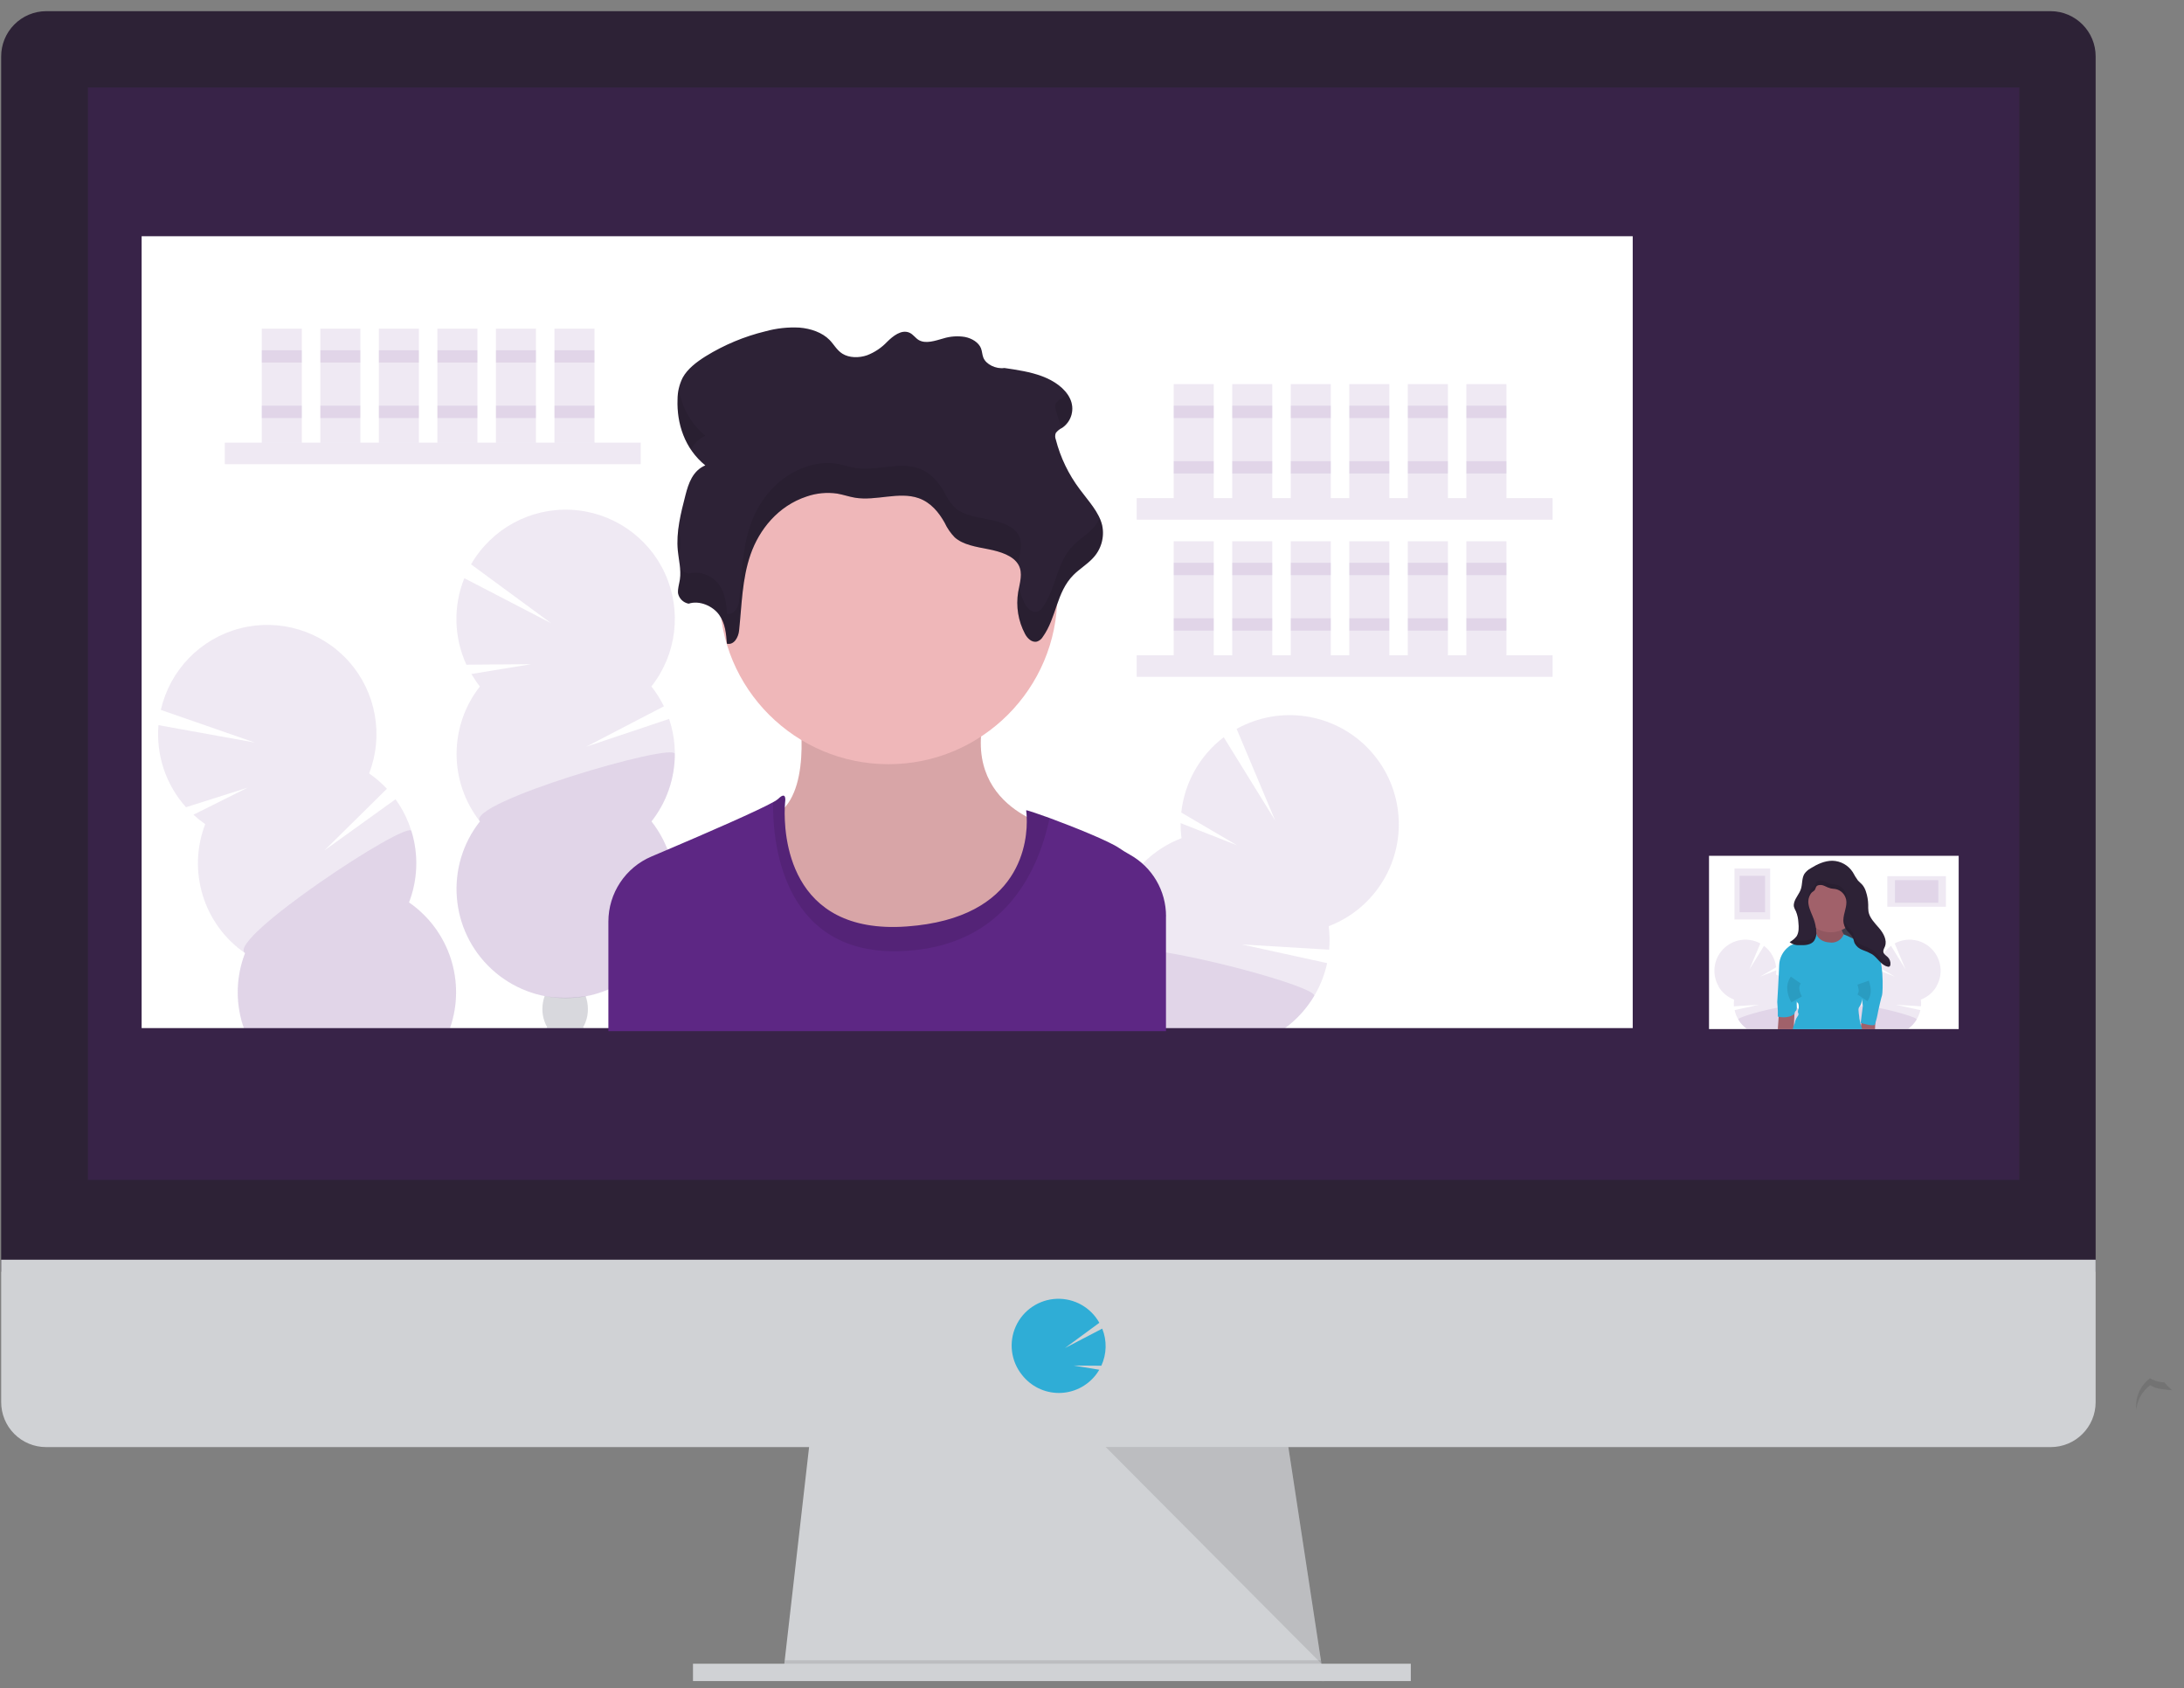<?xml version="1.0" encoding="UTF-8"?>
<svg width="185px" height="143px" viewBox="0 0 185 143" version="1.1" xmlns="http://www.w3.org/2000/svg" xmlns:xlink="http://www.w3.org/1999/xlink">
    <rect x="0" y="0" width="185" height="143" fill="#808080" stroke="none"/>
    <title>undraw_video_call_kxyp</title>
    <g id="Page-1" stroke="none" stroke-width="1" fill="none" fill-rule="evenodd">
        <g id="1.000-Book-a-Dev" transform="translate(-1095, -1265)">
            <g id="Group-19" transform="translate(144, 1085)">
                <g id="Group-47" transform="translate(0, 160)">
                    <g id="Group-42" transform="translate(934, 20)">
                        <g id="undraw_video_call_kxyp" transform="translate(17, 0)">
                            <ellipse id="Oval" fill="#3F3D56" fill-rule="nonzero" transform="translate(163.314, 42.663) rotate(-60.79) translate(-163.314, -42.663) " cx="163.314" cy="42.663" rx="3.302" ry="2.521"></ellipse>
                            <ellipse id="Oval" fill="#3F3D56" fill-rule="nonzero" transform="translate(165.282, 39.141) rotate(-60.79) translate(-165.282, -39.141) " cx="165.282" cy="39.141" rx="3.302" ry="2.521"></ellipse>
                            <ellipse id="Oval" fill="#3F3D56" fill-rule="nonzero" transform="translate(167.252, 35.619) rotate(-60.79) translate(-167.252, -35.619) " cx="167.252" cy="35.619" rx="3.302" ry="2.521"></ellipse>
                            <ellipse id="Oval" fill="#3F3D56" fill-rule="nonzero" transform="translate(169.22, 32.095) rotate(-60.79) translate(-169.22, -32.095) " cx="169.22" cy="32.095" rx="3.302" ry="2.521"></ellipse>
                            <ellipse id="Oval" fill="#3F3D56" fill-rule="nonzero" transform="translate(171.187, 28.574) rotate(-60.79) translate(-171.187, -28.574) " cx="171.187" cy="28.574" rx="3.302" ry="2.521"></ellipse>
                            <ellipse id="Oval" fill="#3F3D56" fill-rule="nonzero" transform="translate(173.158, 25.052) rotate(-60.79) translate(-173.158, -25.052) " cx="173.158" cy="25.052" rx="3.302" ry="2.521"></ellipse>
                            <g id="Group" opacity="0.1" transform="translate(180.782, 116.499)" fill="#000000" fill-rule="nonzero">
                                <path d="M3.208,1.245 C2.916,1.224 2.625,1.194 2.336,1.151 C1.988,1.119 1.652,1.007 1.354,0.825 C0.685,1.315 0.258,2.068 0.179,2.893 C0.167,2.79 0.162,2.686 0.162,2.583 C0.158,1.657 0.594,0.785 1.337,0.233 C1.635,0.416 1.971,0.528 2.319,0.562 L2.554,0.59 C2.755,0.825 2.973,1.044 3.208,1.245 L3.208,1.245 Z" id="Path"></path>
                            </g>
                            <polygon id="Path" fill="#D0D2D5" fill-rule="nonzero" points="112.161 142.381 66.338 141.793 66.472 140.618 68.688 121.232 108.93 121.232 111.89 140.618 112.116 142.087"></polygon>
                            <polygon id="Path" fill="#000000" fill-rule="nonzero" opacity="0.1" points="112.116 142.087 89.249 142.087 66.338 141.793 66.472 140.618 111.89 140.618"></polygon>
                            <rect id="Rectangle" fill="#D0D2D5" fill-rule="nonzero" x="58.701" y="140.912" width="60.803" height="1.469"></rect>
                            <path d="M177.516,4.791 C177.526,2.679 175.823,0.958 173.711,0.946 L3.906,0.946 C2.892,0.951 1.921,1.359 1.207,2.08 C0.493,2.801 0.095,3.776 0.099,4.791 L0.099,107.715 L177.516,107.715 L177.516,4.791 Z" id="Path" fill="#2D2236" fill-rule="nonzero"></path>
                            <path d="M0.1,106.691 L0.1,118.748 C0.096,119.759 0.496,120.73 1.211,121.447 C1.925,122.163 2.895,122.565 3.906,122.564 L173.711,122.564 C175.812,122.564 177.515,120.861 177.515,118.76 L177.515,106.691 L0.1,106.691 Z" id="Path" fill="#D0D2D5" fill-rule="nonzero"></path>
                            <rect id="Rectangle" fill="#5D2784" fill-rule="nonzero" opacity="0.239" x="7.443" y="7.408" width="163.61" height="92.527"></rect>
                            <path d="M89.689,117.98 C90.906,117.98 92.056,117.423 92.809,116.466 L92.809,116.466 C92.922,116.322 93.024,116.17 93.117,116.013 L90.941,115.656 L93.291,115.672 C93.749,114.68 93.776,113.543 93.366,112.53 L90.21,114.175 L93.122,112.037 C92.393,110.729 90.99,109.944 89.495,110.006 C87.999,110.068 86.666,110.967 86.048,112.33 C85.43,113.694 85.633,115.289 86.573,116.454 L86.573,116.454 C87.322,117.414 88.471,117.977 89.689,117.98 L89.689,117.98 Z" id="Path" fill="#2FADD6" fill-rule="nonzero"></path>
                            <polygon id="Path" fill="#000000" fill-rule="nonzero" opacity="0.1" points="93.655 122.552 111.935 140.912 109.132 122.552"></polygon>
                            <rect id="Rectangle" fill="#FFFFFF" fill-rule="nonzero" x="11.997" y="20.008" width="126.306" height="67.068"></rect>
                            <rect id="Rectangle" fill="#5D2784" fill-rule="nonzero" opacity="0.1" x="19.042" y="37.491" width="35.229" height="1.826"></rect>
                            <rect id="Rectangle" fill="#5D2784" fill-rule="nonzero" opacity="0.1" x="22.174" y="27.836" width="3.393" height="9.656"></rect>
                            <rect id="Rectangle" fill="#5D2784" fill-rule="nonzero" opacity="0.1" x="27.133" y="27.836" width="3.393" height="9.656"></rect>
                            <rect id="Rectangle" fill="#5D2784" fill-rule="nonzero" opacity="0.1" x="32.091" y="27.836" width="3.393" height="9.656"></rect>
                            <rect id="Rectangle" fill="#5D2784" fill-rule="nonzero" opacity="0.1" x="37.049" y="27.836" width="3.393" height="9.656"></rect>
                            <rect id="Rectangle" fill="#5D2784" fill-rule="nonzero" opacity="0.1" x="42.007" y="27.836" width="3.393" height="9.656"></rect>
                            <rect id="Rectangle" fill="#5D2784" fill-rule="nonzero" opacity="0.1" x="46.966" y="27.836" width="3.393" height="9.656"></rect>
                            <rect id="Rectangle" fill="#5D2784" fill-rule="nonzero" opacity="0.1" x="22.174" y="29.664" width="3.393" height="1.043"></rect>
                            <rect id="Rectangle" fill="#5D2784" fill-rule="nonzero" opacity="0.1" x="27.133" y="29.664" width="3.393" height="1.043"></rect>
                            <rect id="Rectangle" fill="#5D2784" fill-rule="nonzero" opacity="0.1" x="32.091" y="29.664" width="3.393" height="1.043"></rect>
                            <rect id="Rectangle" fill="#5D2784" fill-rule="nonzero" opacity="0.1" x="37.049" y="29.664" width="3.393" height="1.043"></rect>
                            <rect id="Rectangle" fill="#5D2784" fill-rule="nonzero" opacity="0.1" x="42.007" y="29.664" width="3.393" height="1.043"></rect>
                            <rect id="Rectangle" fill="#5D2784" fill-rule="nonzero" opacity="0.1" x="46.966" y="29.664" width="3.393" height="1.043"></rect>
                            <rect id="Rectangle" fill="#5D2784" fill-rule="nonzero" opacity="0.1" x="22.174" y="34.361" width="3.393" height="1.043"></rect>
                            <rect id="Rectangle" fill="#5D2784" fill-rule="nonzero" opacity="0.1" x="27.133" y="34.361" width="3.393" height="1.043"></rect>
                            <rect id="Rectangle" fill="#5D2784" fill-rule="nonzero" opacity="0.1" x="32.091" y="34.361" width="3.393" height="1.043"></rect>
                            <rect id="Rectangle" fill="#5D2784" fill-rule="nonzero" opacity="0.1" x="37.049" y="34.361" width="3.393" height="1.043"></rect>
                            <rect id="Rectangle" fill="#5D2784" fill-rule="nonzero" opacity="0.1" x="42.007" y="34.361" width="3.393" height="1.043"></rect>
                            <rect id="Rectangle" fill="#5D2784" fill-rule="nonzero" opacity="0.1" x="46.966" y="34.361" width="3.393" height="1.043"></rect>
                            <rect id="Rectangle" fill="#5D2784" fill-rule="nonzero" opacity="0.1" x="96.287" y="42.189" width="35.229" height="1.826"></rect>
                            <rect id="Rectangle" fill="#5D2784" fill-rule="nonzero" opacity="0.1" x="99.42" y="32.533" width="3.393" height="9.656"></rect>
                            <rect id="Rectangle" fill="#5D2784" fill-rule="nonzero" opacity="0.1" x="104.378" y="32.533" width="3.393" height="9.656"></rect>
                            <rect id="Rectangle" fill="#5D2784" fill-rule="nonzero" opacity="0.1" x="109.336" y="32.533" width="3.393" height="9.656"></rect>
                            <rect id="Rectangle" fill="#5D2784" fill-rule="nonzero" opacity="0.1" x="114.294" y="32.533" width="3.393" height="9.656"></rect>
                            <rect id="Rectangle" fill="#5D2784" fill-rule="nonzero" opacity="0.1" x="119.253" y="32.533" width="3.393" height="9.656"></rect>
                            <rect id="Rectangle" fill="#5D2784" fill-rule="nonzero" opacity="0.1" x="124.211" y="32.533" width="3.393" height="9.656"></rect>
                            <rect id="Rectangle" fill="#5D2784" fill-rule="nonzero" opacity="0.1" x="99.42" y="34.361" width="3.393" height="1.043"></rect>
                            <rect id="Rectangle" fill="#5D2784" fill-rule="nonzero" opacity="0.1" x="104.378" y="34.361" width="3.393" height="1.043"></rect>
                            <rect id="Rectangle" fill="#5D2784" fill-rule="nonzero" opacity="0.1" x="109.336" y="34.361" width="3.393" height="1.043"></rect>
                            <rect id="Rectangle" fill="#5D2784" fill-rule="nonzero" opacity="0.1" x="114.294" y="34.361" width="3.393" height="1.043"></rect>
                            <rect id="Rectangle" fill="#5D2784" fill-rule="nonzero" opacity="0.1" x="119.253" y="34.361" width="3.393" height="1.043"></rect>
                            <rect id="Rectangle" fill="#5D2784" fill-rule="nonzero" opacity="0.1" x="124.211" y="34.361" width="3.393" height="1.043"></rect>
                            <rect id="Rectangle" fill="#5D2784" fill-rule="nonzero" opacity="0.1" x="99.42" y="39.059" width="3.393" height="1.043"></rect>
                            <rect id="Rectangle" fill="#5D2784" fill-rule="nonzero" opacity="0.1" x="104.378" y="39.059" width="3.393" height="1.043"></rect>
                            <rect id="Rectangle" fill="#5D2784" fill-rule="nonzero" opacity="0.1" x="109.336" y="39.059" width="3.393" height="1.043"></rect>
                            <rect id="Rectangle" fill="#5D2784" fill-rule="nonzero" opacity="0.1" x="114.294" y="39.059" width="3.393" height="1.043"></rect>
                            <rect id="Rectangle" fill="#5D2784" fill-rule="nonzero" opacity="0.1" x="119.253" y="39.059" width="3.393" height="1.043"></rect>
                            <rect id="Rectangle" fill="#5D2784" fill-rule="nonzero" opacity="0.1" x="124.211" y="39.059" width="3.393" height="1.043"></rect>
                            <rect id="Rectangle" fill="#5D2784" fill-rule="nonzero" opacity="0.1" x="96.287" y="55.499" width="35.229" height="1.826"></rect>
                            <rect id="Rectangle" fill="#5D2784" fill-rule="nonzero" opacity="0.1" x="99.42" y="45.843" width="3.393" height="9.656"></rect>
                            <rect id="Rectangle" fill="#5D2784" fill-rule="nonzero" opacity="0.1" x="104.378" y="45.843" width="3.393" height="9.656"></rect>
                            <rect id="Rectangle" fill="#5D2784" fill-rule="nonzero" opacity="0.1" x="109.336" y="45.843" width="3.393" height="9.656"></rect>
                            <rect id="Rectangle" fill="#5D2784" fill-rule="nonzero" opacity="0.1" x="114.294" y="45.843" width="3.393" height="9.656"></rect>
                            <rect id="Rectangle" fill="#5D2784" fill-rule="nonzero" opacity="0.1" x="119.253" y="45.843" width="3.393" height="9.656"></rect>
                            <rect id="Rectangle" fill="#5D2784" fill-rule="nonzero" opacity="0.1" x="124.211" y="45.843" width="3.393" height="9.656"></rect>
                            <rect id="Rectangle" fill="#5D2784" fill-rule="nonzero" opacity="0.1" x="99.42" y="47.669" width="3.393" height="1.043"></rect>
                            <rect id="Rectangle" fill="#5D2784" fill-rule="nonzero" opacity="0.1" x="104.378" y="47.669" width="3.393" height="1.043"></rect>
                            <rect id="Rectangle" fill="#5D2784" fill-rule="nonzero" opacity="0.1" x="109.336" y="47.669" width="3.393" height="1.043"></rect>
                            <rect id="Rectangle" fill="#5D2784" fill-rule="nonzero" opacity="0.1" x="114.294" y="47.669" width="3.393" height="1.043"></rect>
                            <rect id="Rectangle" fill="#5D2784" fill-rule="nonzero" opacity="0.1" x="119.253" y="47.669" width="3.393" height="1.043"></rect>
                            <rect id="Rectangle" fill="#5D2784" fill-rule="nonzero" opacity="0.1" x="124.211" y="47.669" width="3.393" height="1.043"></rect>
                            <rect id="Rectangle" fill="#5D2784" fill-rule="nonzero" opacity="0.1" x="99.42" y="52.366" width="3.393" height="1.043"></rect>
                            <rect id="Rectangle" fill="#5D2784" fill-rule="nonzero" opacity="0.1" x="104.378" y="52.366" width="3.393" height="1.043"></rect>
                            <rect id="Rectangle" fill="#5D2784" fill-rule="nonzero" opacity="0.1" x="109.336" y="52.366" width="3.393" height="1.043"></rect>
                            <rect id="Rectangle" fill="#5D2784" fill-rule="nonzero" opacity="0.1" x="114.294" y="52.366" width="3.393" height="1.043"></rect>
                            <rect id="Rectangle" fill="#5D2784" fill-rule="nonzero" opacity="0.1" x="119.253" y="52.366" width="3.393" height="1.043"></rect>
                            <rect id="Rectangle" fill="#5D2784" fill-rule="nonzero" opacity="0.1" x="124.211" y="52.366" width="3.393" height="1.043"></rect>
                            <path d="M40.649,58.142 C40.385,57.807 40.145,57.453 39.93,57.085 L45.003,56.253 L39.507,56.298 C38.444,53.983 38.38,51.333 39.331,48.971 L46.691,52.789 L39.904,47.8 C41.633,44.798 44.894,43.014 48.354,43.177 C51.815,43.341 54.893,45.425 56.331,48.577 C57.768,51.729 57.324,55.42 55.178,58.14 C55.591,58.661 55.946,59.225 56.238,59.822 L49.659,63.241 L56.678,60.892 C57.68,63.851 57.12,67.116 55.188,69.572 C58.17,73.363 57.738,78.809 54.195,82.082 C50.653,85.355 45.189,85.355 41.646,82.082 C38.103,78.809 37.671,73.363 40.654,69.572 C38.016,66.218 38.016,61.494 40.654,58.14 L40.649,58.142 Z" id="Path" fill="#5D2784" fill-rule="nonzero" opacity="0.1"></path>
                            <path d="M57.162,63.859 C57.164,65.933 56.467,67.947 55.183,69.574 C58.166,73.365 57.734,78.811 54.191,82.084 C50.648,85.357 45.184,85.357 41.641,82.084 C38.099,78.811 37.667,73.365 40.649,69.574 C39.411,68.002 57.162,62.821 57.162,63.859 Z" id="Path" fill="#5D2784" fill-rule="nonzero" opacity="0.1"></path>
                            <path d="M49.4,86.999 C49.416,87.025 49.428,87.05 49.445,87.076 L46.305,87.076 C46.322,87.05 46.333,87.025 46.35,86.999 C46.08,86.528 45.941,85.995 45.946,85.453 C45.945,85.082 46.01,84.713 46.136,84.365 C46.136,84.365 46.136,84.365 46.136,84.365 C46.31,84.393 46.526,84.423 46.775,84.449 C47.503,84.522 48.237,84.522 48.965,84.449 C49.172,84.428 49.391,84.397 49.612,84.365 C49.612,84.37 49.612,84.375 49.612,84.381 C49.735,84.725 49.798,85.087 49.797,85.453 C49.804,85.994 49.667,86.528 49.4,86.999 L49.4,86.999 Z" id="Path" fill="#3F3D56" fill-rule="nonzero" opacity="0.2"></path>
                            <path d="M38.118,87.081 L20.659,87.081 C20.619,86.98 20.583,86.874 20.553,86.771 C19.937,84.791 20.009,82.661 20.757,80.727 C17.245,78.301 15.851,73.786 17.383,69.802 C17.032,69.559 16.697,69.292 16.382,69.003 L20.983,66.71 L15.754,68.369 C14.054,66.472 13.211,63.957 13.423,61.418 L21.582,62.891 L13.625,60.128 C14.392,56.749 16.983,54.083 20.338,53.219 C23.693,52.356 27.249,53.44 29.552,56.028 C31.854,58.617 32.517,62.275 31.268,65.507 C31.815,65.886 32.32,66.321 32.775,66.806 L27.492,72.018 L33.505,67.694 C35.336,70.228 35.764,73.514 34.643,76.431 C38.064,78.796 39.486,83.153 38.118,87.081 L38.118,87.081 Z" id="Path" fill="#5D2784" fill-rule="nonzero" opacity="0.1"></path>
                            <path d="M38.118,87.081 L20.659,87.081 C20.619,86.98 20.583,86.874 20.553,86.771 C19.937,84.791 20.009,82.661 20.757,80.727 C19.112,79.587 34.542,69.398 34.857,70.387 C35.47,72.369 35.398,74.499 34.652,76.434 C38.069,78.801 39.486,83.156 38.118,87.081 Z" id="Path" fill="#5D2784" fill-rule="nonzero" opacity="0.1"></path>
                            <path d="M117.18,74.554 C116.119,76.335 114.488,77.707 112.551,78.445 C112.633,79.105 112.647,79.773 112.591,80.436 L105.184,79.991 L112.417,81.573 C111.939,83.783 110.669,85.742 108.847,87.081 L98.766,87.081 L98.766,87.342 L88.504,87.342 C88.526,87.253 88.547,87.166 88.57,87.081 C89.335,84.206 91.432,81.872 94.21,80.804 C93.67,76.57 96.097,72.516 100.085,70.991 C100.029,70.568 100.003,70.142 100.007,69.715 L104.789,71.595 L100.061,68.818 C100.334,66.288 101.635,63.982 103.659,62.44 L108.015,69.49 L104.751,61.735 C108.407,59.702 112.973,60.377 115.884,63.381 C118.795,66.386 119.326,70.971 117.178,74.561 L117.18,74.554 Z" id="Path" fill="#5D2784" fill-rule="nonzero" opacity="0.1"></path>
                            <path d="M111.312,84.367 C110.683,85.429 109.844,86.353 108.847,87.081 L98.766,87.081 L98.766,87.342 L88.504,87.342 C88.526,87.253 88.547,87.166 88.57,87.081 C89.335,84.206 91.432,81.872 94.21,80.804 C94.123,80.13 96.116,80.222 98.769,80.668 C103.955,81.538 111.665,83.777 111.312,84.367 Z" id="Path" fill="#5D2784" fill-rule="nonzero" opacity="0.1"></path>
                            <path d="M67.623,59.695 C67.623,59.695 68.881,66.55 66.061,68.785 C63.241,71.02 68.443,84.43 77.086,82.868 C85.729,81.305 89.23,70.051 89.23,70.051 C89.23,70.051 80.588,68.266 83.791,59.176 L67.623,59.695 Z" id="Path" fill="#EFB7B9" fill-rule="nonzero"></path>
                            <path d="M67.623,59.695 C67.623,59.695 68.881,66.55 66.061,68.785 C63.241,71.02 68.443,84.43 77.086,82.868 C85.729,81.305 89.23,70.051 89.23,70.051 C89.23,70.051 80.588,68.266 83.791,59.176 L67.623,59.695 Z" id="Path" fill="#000000" fill-rule="nonzero" opacity="0.1"></path>
                            <circle id="Oval" fill="#EFB7B9" fill-rule="nonzero" cx="75.26" cy="50.421" r="14.304"></circle>
                            <path d="M98.766,77.613 L98.766,87.337 L51.534,87.337 L51.534,78.057 C51.535,75.651 52.974,73.479 55.19,72.54 L56.546,71.964 C59.972,70.505 64.134,68.693 65.494,67.939 C65.643,67.865 65.784,67.774 65.913,67.669 C66.658,66.924 66.509,67.892 66.509,67.892 C66.509,67.892 66.488,68.075 66.474,68.395 C66.394,70.582 66.709,79.188 76.79,78.471 C86.627,77.766 87.059,71.13 86.97,69.177 C86.964,68.996 86.949,68.816 86.923,68.637 C86.923,68.585 87.769,68.872 88.916,69.285 C90.976,70.044 94.005,71.266 94.821,71.842 C95.075,72.018 95.382,72.206 95.716,72.392 C97.608,73.448 98.777,75.447 98.771,77.613 L98.766,77.613 Z" id="Path" fill="#5D2784" fill-rule="nonzero"></path>
                            <path d="M88.913,69.285 C88.081,73.144 85.468,80.372 76.043,80.565 C66.007,80.762 65.429,70.78 65.49,67.948 C65.64,67.874 65.781,67.782 65.91,67.676 C66.655,66.931 66.507,67.899 66.507,67.899 C66.507,67.899 65.241,79.298 76.788,78.473 C88.335,77.649 86.921,68.639 86.921,68.639 C86.921,68.585 87.767,68.862 88.913,69.285 Z" id="Path" fill="#000000" fill-rule="nonzero" opacity="0.1"></path>
                            <path d="M58.33,51.128 C59.27,50.822 60.39,51.339 60.914,52.068 C61.438,52.796 61.511,53.677 61.575,54.521 C62.197,54.653 62.548,53.948 62.604,53.419 C62.839,51.255 62.851,49.051 63.577,46.964 C64.303,44.877 65.889,42.856 68.328,42.053 C69.158,41.765 70.044,41.68 70.913,41.806 C71.428,41.893 71.914,42.071 72.429,42.156 C74.208,42.45 76.146,41.606 77.817,42.194 C78.863,42.563 79.537,43.416 80.017,44.271 C80.23,44.73 80.519,45.15 80.872,45.514 C81.577,46.148 82.695,46.315 83.711,46.515 C84.726,46.715 85.84,47.058 86.274,47.843 C86.667,48.548 86.378,49.37 86.246,50.141 C86.045,51.355 86.249,52.602 86.827,53.689 C87.015,54.046 87.395,54.451 87.844,54.335 C88.048,54.267 88.221,54.126 88.33,53.941 C89.505,52.296 89.468,50.162 90.932,48.693 C91.423,48.202 92.055,47.817 92.532,47.316 C93.265,46.576 93.577,45.516 93.362,44.496 C93.098,43.366 92.187,42.424 91.465,41.442 C90.517,40.183 89.826,38.75 89.433,37.224 C89.363,37.047 89.363,36.85 89.433,36.674 C89.571,36.494 89.748,36.348 89.952,36.248 C90.777,35.701 91.066,34.626 90.626,33.739 C90.217,32.886 89.299,32.254 88.291,31.873 C87.282,31.492 86.176,31.33 85.081,31.168 C84.362,31.274 83.518,30.862 83.295,30.287 C83.196,30.031 83.196,29.753 83.095,29.497 C82.9,29.006 82.338,28.658 81.734,28.538 C81.12,28.438 80.491,28.482 79.897,28.668 C79.22,28.858 78.435,29.138 77.845,28.813 C77.535,28.637 77.361,28.318 77.028,28.174 C76.351,27.885 75.636,28.468 75.148,28.95 C74.673,29.452 74.093,29.841 73.449,30.089 C72.77,30.324 71.933,30.324 71.348,29.951 C70.878,29.652 70.643,29.173 70.269,28.792 C69.656,28.165 68.685,27.824 67.717,27.747 C66.746,27.695 65.773,27.802 64.836,28.061 C63.047,28.495 61.338,29.209 59.772,30.176 C58.99,30.667 58.24,31.241 57.831,31.981 C57.541,32.558 57.391,33.196 57.394,33.842 C57.321,35.865 57.994,37.999 59.744,39.416 C58.677,39.863 58.315,40.955 58.066,41.926 C57.667,43.472 57.265,45.046 57.415,46.625 C57.491,47.441 57.714,48.256 57.594,49.067 C57.538,49.459 57.401,49.845 57.434,50.242 C57.523,50.693 57.878,51.043 58.33,51.128 L58.33,51.128 Z" id="Path" fill="#2D2236" fill-rule="nonzero"></path>
                            <g id="Group" opacity="0.1" transform="translate(57.178, 32.843)" fill="#000000" fill-rule="nonzero">
                                <path d="M35.977,11.042 C35.822,11.377 35.613,11.684 35.359,11.951 C34.889,12.452 34.249,12.837 33.758,13.331 C32.294,14.797 32.325,16.938 31.157,18.578 C31.047,18.763 30.875,18.903 30.671,18.971 C30.222,19.086 29.841,18.682 29.653,18.324 C29.425,17.89 29.253,17.428 29.143,16.95 C29.118,17.069 29.095,17.189 29.073,17.309 C28.872,18.524 29.076,19.77 29.653,20.858 C29.841,21.215 30.222,21.619 30.671,21.504 C30.875,21.435 31.048,21.295 31.157,21.109 C32.332,19.464 32.294,17.33 33.758,15.862 C34.249,15.371 34.882,14.985 35.359,14.485 C36.092,13.744 36.404,12.684 36.188,11.665 C36.138,11.451 36.067,11.242 35.977,11.042 L35.977,11.042 Z" id="Path"></path>
                                <path d="M32.783,0.895 C32.579,0.994 32.401,1.139 32.264,1.318 C32.194,1.495 32.194,1.691 32.264,1.868 C32.399,2.401 32.573,2.923 32.783,3.431 L32.783,3.431 C33.619,2.879 33.905,1.786 33.448,0.895 C33.382,0.755 33.303,0.622 33.213,0.496 C33.091,0.65 32.946,0.784 32.783,0.895 L32.783,0.895 Z" id="Path"></path>
                                <path d="M2.564,4.063 C1.352,3.061 0.553,1.647 0.32,0.092 C0.259,0.402 0.224,0.716 0.216,1.032 C0.141,2.525 0.535,4.004 1.344,5.261 C1.59,4.726 2.024,4.299 2.564,4.063 Z" id="Path"></path>
                                <path d="M29.073,14.776 C29.204,14.005 29.493,13.185 29.101,12.478 C28.666,11.693 27.555,11.348 26.537,11.15 C25.52,10.953 24.408,10.784 23.699,10.149 C23.346,9.785 23.057,9.365 22.843,8.906 C22.373,8.051 21.689,7.198 20.644,6.829 C18.973,6.241 17.034,7.085 15.255,6.791 C14.741,6.707 14.254,6.528 13.74,6.441 C12.872,6.312 11.985,6.392 11.155,6.676 C8.716,7.48 7.13,9.496 6.403,11.587 C5.677,13.679 5.661,15.878 5.431,18.042 C5.374,18.571 5.024,19.276 4.401,19.144 C4.338,18.301 4.26,17.42 3.741,16.691 C3.222,15.963 2.113,15.443 1.156,15.751 C0.867,15.686 0.61,15.519 0.432,15.281 C0.465,15.594 0.46,15.91 0.418,16.221 C0.362,16.614 0.226,16.999 0.258,17.396 C0.347,17.847 0.7,18.199 1.151,18.284 C2.091,17.979 3.212,18.496 3.736,19.224 C4.26,19.953 4.333,20.834 4.397,21.678 C5.019,21.809 5.369,21.104 5.426,20.576 C5.661,18.411 5.673,16.207 6.399,14.12 C7.125,12.034 8.711,10.013 11.15,9.209 C11.98,8.921 12.866,8.837 13.735,8.962 C14.25,9.049 14.736,9.228 15.251,9.313 C17.03,9.606 18.968,8.763 20.639,9.35 C21.685,9.719 22.359,10.572 22.838,11.427 C23.052,11.887 23.341,12.307 23.694,12.671 C24.399,13.305 25.517,13.472 26.532,13.672 C27.548,13.871 28.579,14.191 29.045,14.919 C29.056,14.879 29.063,14.828 29.073,14.776 Z" id="Path"></path>
                                <path d="M0.423,13.709 C0.478,13.071 0.44,12.428 0.31,11.801 C0.21,12.463 0.188,13.134 0.244,13.801 C0.258,13.972 0.282,14.142 0.305,14.313 C0.334,14.111 0.385,13.911 0.423,13.709 Z" id="Path"></path>
                            </g>
                            <rect id="Rectangle" fill="#FFFFFF" fill-rule="nonzero" x="144.765" y="72.484" width="21.149" height="14.675"></rect>
                            <path d="M164.03,83.556 C163.728,84.064 163.263,84.454 162.711,84.663 C162.735,84.851 162.739,85.041 162.723,85.229 L160.608,85.102 L162.667,85.554 C162.529,86.181 162.168,86.737 161.651,87.119 L158.789,87.119 L158.789,87.194 L155.871,87.194 C155.871,87.168 155.871,87.144 155.89,87.119 C155.952,86.88 156.049,86.651 156.176,86.439 C156.478,85.933 156.941,85.543 157.492,85.333 C157.337,84.128 158.028,82.974 159.163,82.541 C159.147,82.421 159.139,82.3 159.142,82.179 L160.502,82.715 L159.156,81.925 C159.233,81.204 159.604,80.547 160.183,80.109 L161.421,82.116 L160.493,79.907 C161.533,79.341 162.822,79.539 163.644,80.39 C164.467,81.241 164.619,82.537 164.018,83.556 L164.03,83.556 Z" id="Path" fill="#5D2784" fill-rule="nonzero" opacity="0.1"></path>
                            <path d="M162.359,86.355 C162.179,86.657 161.939,86.919 161.654,87.126 L158.789,87.126 L158.789,87.201 L155.871,87.201 C155.871,87.175 155.871,87.151 155.89,87.126 C155.952,86.887 156.049,86.658 156.176,86.447 C156.478,85.94 156.941,85.55 157.492,85.34 C157.469,85.149 158.035,85.175 158.789,85.302 C160.265,85.551 162.46,86.188 162.359,86.355 Z" id="Path" fill="#5D2784" fill-rule="nonzero" opacity="0.1"></path>
                            <path d="M145.569,83.556 C145.871,84.064 146.335,84.454 146.887,84.663 C146.863,84.851 146.859,85.041 146.875,85.229 L148.99,85.102 L146.932,85.554 C147.069,86.181 147.43,86.737 147.947,87.119 L150.816,87.119 L150.816,87.194 L153.737,87.194 C153.737,87.168 153.723,87.144 153.718,87.119 C153.654,86.88 153.557,86.652 153.432,86.439 C153.129,85.933 152.664,85.543 152.113,85.333 C152.268,84.128 151.577,82.974 150.442,82.541 C150.459,82.421 150.466,82.3 150.466,82.179 L149.105,82.715 L150.45,81.925 C150.373,81.204 150.001,80.547 149.423,80.109 L148.184,82.116 L149.112,79.907 C148.073,79.341 146.783,79.539 145.961,80.39 C145.139,81.241 144.986,82.537 145.588,83.556 L145.569,83.556 Z" id="Path" fill="#5D2784" fill-rule="nonzero" opacity="0.1"></path>
                            <path d="M147.24,86.355 C147.42,86.657 147.66,86.919 147.945,87.126 L150.814,87.126 L150.814,87.201 L153.735,87.201 C153.735,87.175 153.721,87.151 153.716,87.126 C153.651,86.887 153.555,86.659 153.429,86.447 C153.126,85.94 152.662,85.55 152.111,85.34 C152.134,85.149 151.568,85.175 150.814,85.302 C149.333,85.551 147.132,86.188 147.24,86.355 Z" id="Path" fill="#5D2784" fill-rule="nonzero" opacity="0.1"></path>
                            <rect id="Rectangle" fill="#464353" fill-rule="nonzero" x="152.703" y="75.717" width="4.726" height="5.264"></rect>
                            <rect id="Rectangle" fill="#000000" fill-rule="nonzero" opacity="0.1" x="152.703" y="75.717" width="4.726" height="5.264"></rect>
                            <polygon id="Path" fill="#A1616A" fill-rule="nonzero" points="150.689 85.798 150.593 87.166 151.942 87.166 152.026 85.359"></polygon>
                            <polygon id="Path" fill="#A1616A" fill-rule="nonzero" points="157.795 85.798 157.591 87.166 158.827 87.166 158.904 85.359"></polygon>
                            <path d="M153.883,78.351 C153.883,78.351 153.836,79.035 153.671,79.214 C153.507,79.392 155.14,80.974 156.425,79.411 C156.425,79.411 155.873,78.941 156.002,78.415 C156.132,77.888 153.883,78.351 153.883,78.351 Z" id="Path" fill="#A1616A" fill-rule="nonzero"></path>
                            <path d="M153.883,78.351 C153.883,78.351 153.836,79.035 153.671,79.214 C153.507,79.392 155.14,80.974 156.425,79.411 C156.425,79.411 155.873,78.941 156.002,78.415 C156.132,77.888 153.883,78.351 153.883,78.351 Z" id="Path" fill="#000000" fill-rule="nonzero" opacity="0.1"></path>
                            <circle id="Oval" fill="#A1616A" fill-rule="nonzero" cx="155.065" cy="76.598" r="2.364"></circle>
                            <path d="M154.943,79.818 C154.943,79.818 153.951,79.801 153.803,78.896 C153.606,79.066 153.399,79.223 153.182,79.366 C153.086,79.399 152.139,79.935 151.961,79.968 C151.786,80.003 151.624,80.084 151.491,80.203 C151.018,80.574 150.732,81.134 150.708,81.735 C150.675,82.795 150.546,84.865 150.546,84.865 L150.595,85.615 L150.595,86.103 C150.595,86.103 151.474,86.338 152.005,85.868 C152.005,85.868 152.005,85.69 152.104,85.633 C152.203,85.577 152.217,85.34 152.2,85.241 C152.192,85.095 152.192,84.948 152.2,84.802 C152.217,84.881 152.264,84.951 152.332,84.997 C152.371,85.129 152.382,85.268 152.365,85.406 C152.315,85.502 152.266,85.73 152.315,85.779 C152.366,85.869 152.353,85.981 152.282,86.056 C152.193,86.182 152.122,86.32 152.071,86.465 C152.071,86.465 152.022,86.757 151.972,86.79 C151.917,86.909 151.879,87.035 151.859,87.166 L157.734,87.166 C157.631,86.868 157.552,86.562 157.499,86.251 C157.516,86.106 157.353,85.502 157.466,85.34 C157.632,85.125 157.724,84.862 157.727,84.59 L157.793,85.225 L157.614,86.635 C157.614,86.635 158.705,86.978 158.82,86.764 C158.942,86.392 159.034,86.011 159.097,85.624 C159.097,85.624 159.358,84.449 159.424,84.287 C159.49,84.125 159.635,80.866 158.754,80.393 C157.873,79.921 156.211,79.108 156.169,79.148 C155.975,79.638 155.459,79.919 154.943,79.818 L154.943,79.818 Z" id="Path" fill="#2FADD6" fill-rule="nonzero"></path>
                            <path d="M152.111,83.004 C151.943,83.244 151.871,83.538 151.909,83.829 C151.948,84.117 152.042,84.394 152.186,84.647" id="Path" stroke="#000000" stroke-width="1.025" opacity="0.1"></path>
                            <path d="M157.819,83.227 C157.861,83.347 157.894,83.469 157.917,83.594 C158.003,83.909 157.946,84.245 157.762,84.515" id="Path" stroke="#000000" stroke-width="1.025" opacity="0.1"></path>
                            <path d="M154.007,74.981 C154.192,74.932 154.388,74.952 154.559,75.038 C154.728,75.125 154.904,75.195 155.086,75.247 C155.208,75.273 155.321,75.273 155.457,75.292 C155.921,75.376 156.288,75.734 156.383,76.196 C156.489,76.774 156.148,77.343 156.148,77.933 C156.149,78.27 156.268,78.597 156.484,78.856 C156.665,79.022 156.823,79.211 156.954,79.418 C157.022,79.568 157.036,79.74 157.102,79.888 C157.246,80.154 157.484,80.357 157.769,80.457 C158.053,80.552 158.326,80.675 158.585,80.823 C159.055,81.136 159.332,81.735 159.877,81.864 C159.932,81.888 159.994,81.888 160.049,81.864 C160.099,81.824 160.128,81.764 160.129,81.7 C160.156,81.467 160.076,81.234 159.91,81.068 C159.776,80.934 159.581,80.833 159.539,80.652 C159.497,80.471 159.609,80.316 159.67,80.151 C159.866,79.618 159.541,79.037 159.172,78.605 C158.803,78.173 158.362,77.745 158.272,77.195 C158.251,77.009 158.244,76.822 158.251,76.636 C158.244,76.251 158.178,75.87 158.054,75.505 C157.994,75.309 157.899,75.125 157.772,74.963 C157.654,74.822 157.504,74.714 157.382,74.577 C157.219,74.353 157.073,74.117 156.945,73.872 C156.565,73.282 155.918,72.919 155.217,72.902 C154.557,72.902 153.932,73.193 153.373,73.543 C153.167,73.656 152.989,73.812 152.851,74.002 C152.616,74.375 152.687,74.869 152.55,75.292 C152.414,75.715 152.092,76.027 151.979,76.441 C151.945,76.562 151.939,76.69 151.963,76.814 C152.005,76.945 152.061,77.071 152.13,77.19 C152.255,77.493 152.325,77.815 152.339,78.142 C152.374,78.537 152.391,78.962 152.184,79.298 C152.023,79.502 151.823,79.671 151.596,79.796 C151.827,79.983 152.121,80.073 152.416,80.048 C152.863,80.067 153.38,80.048 153.657,79.695 C153.823,79.442 153.89,79.137 153.845,78.838 C153.823,78.511 153.757,78.188 153.648,77.879 C153.495,77.444 153.26,77.033 153.192,76.577 C153.138,76.245 153.223,75.905 153.427,75.637 C153.511,75.531 153.662,75.477 153.732,75.364 C153.822,75.214 153.796,75.057 154.007,74.981 Z" id="Path" fill="#2D2236" fill-rule="nonzero"></path>
                            <g id="Group" opacity="0.1" transform="translate(151.408, 74.436)" fill="#000000" fill-rule="nonzero">
                                <path d="M0.721,2.724 C0.846,3.026 0.917,3.348 0.931,3.675 C0.931,3.779 0.947,3.884 0.949,3.99 C0.974,3.76 0.974,3.529 0.949,3.299 C0.935,2.976 0.864,2.658 0.74,2.359 C0.673,2.24 0.617,2.115 0.573,1.986 C0.539,2.106 0.533,2.234 0.557,2.357 C0.599,2.485 0.654,2.607 0.721,2.724 Z" id="Path"></path>
                                <path d="M2.27,4.89 C1.993,5.24 1.476,5.261 1.029,5.245 C0.84,5.246 0.653,5.217 0.472,5.16 C0.383,5.233 0.287,5.301 0.193,5.367 C0.423,5.554 0.717,5.644 1.013,5.619 C1.459,5.637 1.976,5.619 2.254,5.266 C2.412,5.031 2.481,4.746 2.446,4.465 C2.425,4.619 2.365,4.766 2.27,4.89 L2.27,4.89 Z" id="Path"></path>
                                <path d="M8.147,5.83 C8.154,5.857 8.163,5.883 8.175,5.908 C8.203,5.842 8.236,5.774 8.262,5.706 C8.319,5.551 8.335,5.384 8.309,5.221 C8.301,5.259 8.291,5.296 8.279,5.332 C8.218,5.496 8.107,5.661 8.147,5.83 Z" id="Path"></path>
                                <path d="M4.989,1.873 C5.016,1.712 5.016,1.547 4.989,1.386 C4.894,0.924 4.528,0.565 4.063,0.482 C3.938,0.461 3.814,0.461 3.692,0.437 C3.51,0.384 3.334,0.314 3.165,0.228 C2.995,0.142 2.798,0.121 2.613,0.169 C2.402,0.244 2.427,0.404 2.333,0.559 C2.265,0.672 2.113,0.728 2.028,0.832 C1.842,1.08 1.758,1.391 1.793,1.699 C1.822,1.519 1.898,1.35 2.011,1.208 C2.096,1.102 2.246,1.048 2.317,0.935 C2.411,0.778 2.385,0.62 2.597,0.545 C2.781,0.496 2.978,0.516 3.149,0.602 C3.317,0.688 3.493,0.758 3.675,0.811 C3.797,0.837 3.91,0.837 4.046,0.855 C4.511,0.94 4.877,1.298 4.972,1.76 C4.98,1.797 4.986,1.835 4.989,1.873 L4.989,1.873 Z" id="Path"></path>
                                <path d="M8.648,7.045 C8.592,7.067 8.531,7.067 8.476,7.045 C7.931,6.916 7.649,6.316 7.184,6.004 C6.924,5.857 6.651,5.734 6.368,5.637 C6.083,5.539 5.845,5.337 5.701,5.071 C5.635,4.918 5.621,4.749 5.553,4.601 C5.422,4.394 5.264,4.205 5.083,4.039 C4.887,3.806 4.769,3.518 4.744,3.215 C4.73,3.306 4.723,3.398 4.723,3.49 C4.728,3.832 4.852,4.161 5.076,4.42 C5.257,4.585 5.415,4.774 5.546,4.982 C5.614,5.132 5.628,5.304 5.694,5.452 C5.837,5.718 6.076,5.921 6.361,6.02 C6.644,6.116 6.917,6.238 7.177,6.387 C7.647,6.7 7.924,7.299 8.469,7.428 C8.524,7.452 8.586,7.452 8.641,7.428 C8.69,7.388 8.72,7.328 8.72,7.263 C8.731,7.175 8.726,7.085 8.706,6.998 C8.691,7.019 8.671,7.035 8.648,7.045 Z" id="Path"></path>
                            </g>
                            <rect id="Rectangle" fill="#5D2784" fill-rule="nonzero" opacity="0.1" x="146.922" y="73.562" width="3.022" height="4.317"></rect>
                            <rect id="Rectangle" fill="#5D2784" fill-rule="nonzero" opacity="0.1" x="147.355" y="74.18" width="2.157" height="3.083"></rect>
                            <rect id="Rectangle" fill="#5D2784" fill-rule="nonzero" opacity="0.1" x="159.87" y="74.211" width="4.963" height="2.59"></rect>
                            <rect id="Rectangle" fill="#5D2784" fill-rule="nonzero" opacity="0.1" x="160.519" y="74.549" width="3.668" height="1.915"></rect>
                        </g>
                    </g>
                </g>
            </g>
        </g>
    </g>
</svg>